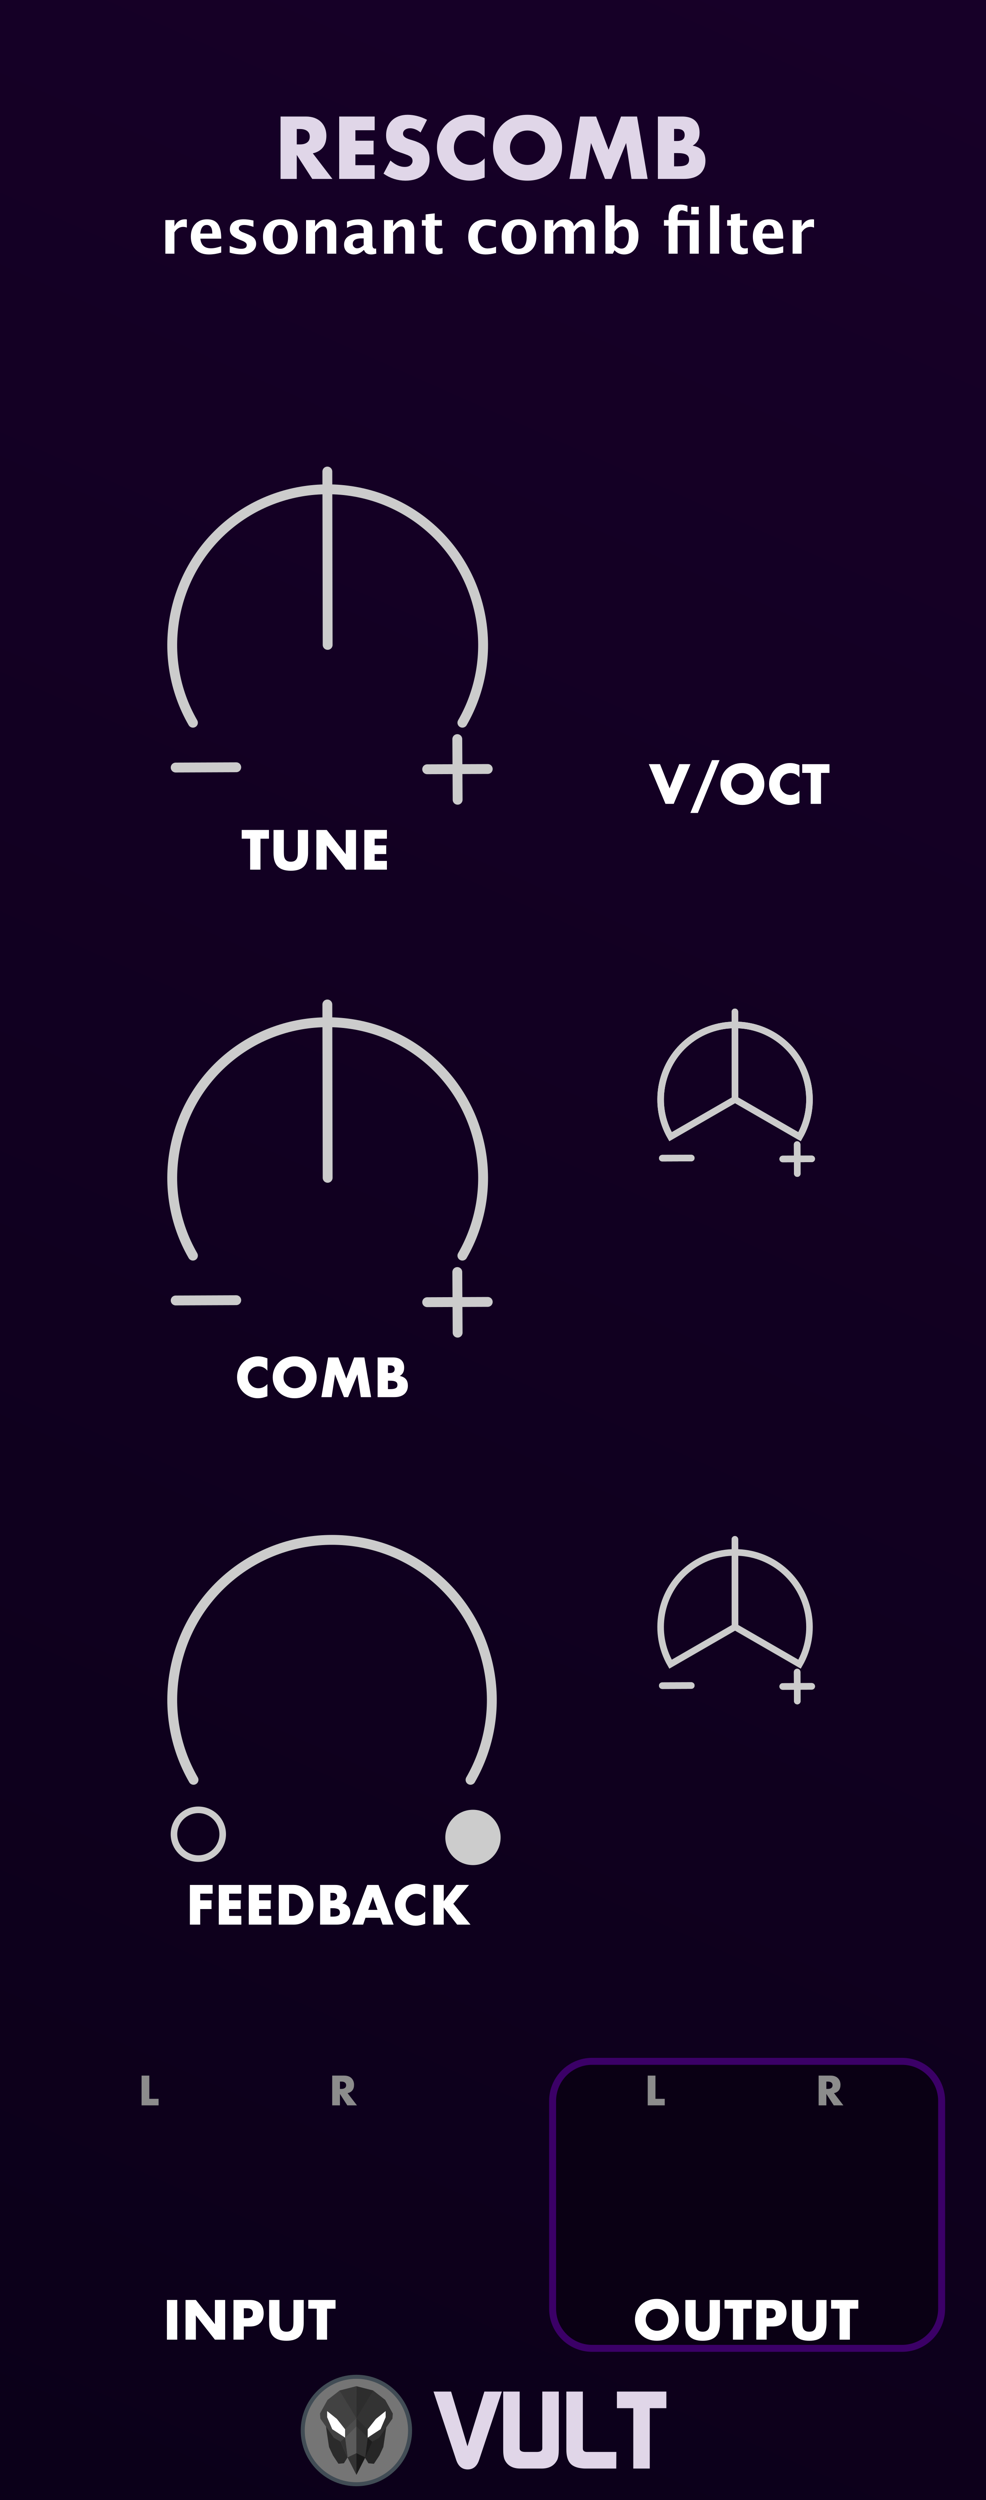 <?xml version="1.0" encoding="UTF-8" standalone="no"?>
<svg
   xmlns:serif="http://www.serif.com/"
   xmlns:dc="http://purl.org/dc/elements/1.1/"
   xmlns:cc="http://creativecommons.org/ns#"
   xmlns:rdf="http://www.w3.org/1999/02/22-rdf-syntax-ns#"
   xmlns:svg="http://www.w3.org/2000/svg"
   xmlns="http://www.w3.org/2000/svg"
   xmlns:sodipodi="http://sodipodi.sourceforge.net/DTD/sodipodi-0.dtd"
   xmlns:inkscape="http://www.inkscape.org/namespaces/inkscape"
   width="150px"
   height="380px"
   version="1.1"
   xml:space="preserve"
   style="fill-rule:evenodd;clip-rule:evenodd;stroke-linecap:round;"
   id="svg1067"
   sodipodi:docname="Rescomb.svg"
   inkscape:version="0.92.3 (2405546, 2018-03-11)"><rect width="100%" height="100%" fill="#808080" stroke="none"/><sodipodi:namedview
   pagecolor="#ffffff"
   bordercolor="#666666"
   borderopacity="1"
   objecttolerance="10"
   gridtolerance="10"
   guidetolerance="10"
   inkscape:pageopacity="0"
   inkscape:pageshadow="2"
   inkscape:window-width="1920"
   inkscape:window-height="1017"
   id="namedview1069"
   showgrid="false"
   inkscape:zoom="2.2105263"
   inkscape:cx="75"
   inkscape:cy="190"
   inkscape:window-x="1912"
   inkscape:window-y="-8"
   inkscape:window-maximized="1"
   inkscape:current-layer="svg1067" />
  <defs
   id="defs949">
    <linearGradient
   id="_Linear1"
   x1="0"
   y1="0"
   x2="1"
   y2="0"
   gradientUnits="userSpaceOnUse"
   gradientTransform="matrix(150,-379.998,379.998,150,3.28145e-4,379.998)">
      <stop
   offset="0"
   style="stop-color:#0b0019;stop-opacity:1"
   id="stop944" />
      <stop
   offset="1"
   style="stop-color:#170028;stop-opacity:1"
   id="stop946" />
    </linearGradient>
  
    
    
    
    
    
    
    
    
    
    
    
    
    
    
    
    
    
    
    
    
    
    
    
    
    
    
    
    
    
    
    
    
    
    
    
    
    
    
    
    
    
    
    
    
    
    
    
    
    
    
    
    
    
    
    
    
    
    
    
    
    
    
    
    
    
    
    
    
    
    
    
    
    
    
    
    
    
    
    
    
    
    
    
    
    
    
    
    
    
    
    
    
    
    
    
    
    
    
    
    
    
    
    
    
    
    
    
    
    
    
    
    
    
    
    
  </defs>
  <rect
   style="fill:url(#_Linear1)"
   height="379.998"
   width="150"
   y="0"
   x="0"
   id="rect17999" /><g
   id="g1201"
   style="fill:#e0d6e8"><path
     id="path42"
     d="m 65.952,363.5 h 2.673 l 2.49,8.317 2.574,-8.317 h 2.66 l -3.46,10.397 c -0.323,0.959 -0.903,1.438 -1.738,1.438 -0.847,0 -1.433,-0.484 -1.755,-1.453 z"
     style="fill:#e0d6e8;fill-rule:nonzero"
     inkscape:connector-curvature="0" /><path
     id="path44"
     d="M 76.55,372.292 V 363.5 h 2.507 v 8.709 c 0.044,0.312 0.334,0.468 0.869,0.468 h 1.705 c 0.513,0 0.797,-0.145 0.853,-0.435 l 0.017,-0.083 V 363.5 h 2.507 v 8.776 c 0,0.769 -0.083,1.315 -0.251,1.638 -0.445,0.858 -1.231,1.287 -2.357,1.287 h -3.243 c -1.159,0 -1.95,-0.44 -2.373,-1.321 -0.156,-0.323 -0.234,-0.852 -0.234,-1.588 z"
     style="fill:#e0d6e8;fill-rule:nonzero"
     inkscape:connector-curvature="0" /><path
     id="path46"
     d="M 86.161,372.343 V 363.5 h 2.508 v 8.642 c 0,0.357 0.211,0.535 0.635,0.535 h 4.463 l -0.016,2.524 h -4.664 c -0.167,0 -0.312,-0.006 -0.435,-0.017 -0.903,-0.077 -1.544,-0.342 -1.922,-0.794 -0.379,-0.451 -0.569,-1.133 -0.569,-2.047 z"
     style="fill:#e0d6e8;fill-rule:nonzero"
     inkscape:connector-curvature="0" /><path
     id="path48"
     d="M 93.851,366.024 V 363.5 h 7.522 v 2.524 h -2.524 v 9.177 h -2.508 v -9.177 z"
     style="fill:#e0d6e8;fill-rule:nonzero"
     inkscape:connector-curvature="0" /></g><path
   inkscape:connector-curvature="0"
   style="fill:#ffffff;fill-rule:nonzero"
   d="m 39.626,127.475 v 4.706 h -1.569 v -4.706 h -1.288 v -1.329 h 4.146 v 1.329 z"
   id="path18007" /><path
   inkscape:connector-curvature="0"
   style="fill:#ffffff;fill-rule:nonzero"
   d="m 43.179,126.146 v 3.282 c 0,0.176 0.008,0.356 0.02,0.54 0.012,0.184 0.053,0.352 0.121,0.5 0.068,0.148 0.172,0.272 0.316,0.364 0.144,0.092 0.348,0.14 0.608,0.14 0.26,0 0.464,-0.048 0.604,-0.14 0.14,-0.092 0.248,-0.216 0.316,-0.364 0.068,-0.148 0.112,-0.316 0.124,-0.5 0.012,-0.184 0.02,-0.364 0.02,-0.54 v -3.282 h 1.561 v 3.498 c 0,0.94 -0.216,1.624 -0.644,2.057 -0.428,0.432 -1.089,0.648 -1.981,0.648 -0.892,0 -1.553,-0.216 -1.985,-0.648 -0.432,-0.433 -0.648,-1.117 -0.648,-2.057 v -3.498 z"
   id="path18009" /><path
   inkscape:connector-curvature="0"
   style="fill:#ffffff;fill-rule:nonzero"
   d="m 48.134,132.181 v -6.035 h 1.568 l 2.897,3.69 v -3.69 h 1.561 v 6.035 h -1.561 l -2.897,-3.69 v 3.69 z"
   id="path18011" /><path
   inkscape:connector-curvature="0"
   style="fill:#ffffff;fill-rule:nonzero"
   d="m 58.858,127.475 h -1.865 v 1.008 h 1.761 v 1.329 h -1.761 v 1.04 h 1.865 v 1.329 h -3.433 v -6.035 h 3.433 z"
   id="path18013" /><path
   inkscape:connector-curvature="0"
   style="fill:none;stroke:#cccccc;stroke-width:1.5px"
   d="m 70.343,109.847 c 5.718,-9.906 3.48,-22.611 -5.286,-29.963 -8.761,-7.353 -21.66,-7.353 -30.422,0 -8.762,7.352 -11.004,20.057 -5.282,29.963"
   id="path18018" /><path
   inkscape:connector-curvature="0"
   style="fill:#cccccc;fill-rule:nonzero;stroke:#cccccc;stroke-width:1.5px"
   d="m 69.569,112.338 0.05,9.217"
   id="path9630" /><path
   inkscape:connector-curvature="0"
   style="fill:#cccccc;fill-rule:nonzero;stroke:#cccccc;stroke-width:1.5px"
   d="m 74.2,116.88 -9.213,0.043"
   id="path9630-1" /><path
   inkscape:connector-curvature="0"
   style="fill:#cccccc;fill-rule:nonzero;stroke:#cccccc;stroke-width:1.5px"
   d="m 35.939,116.619 -9.213,0.043"
   id="path9630-1-6" /><path
   inkscape:connector-curvature="0"
   style="fill:none;stroke:#cccccc;stroke-width:1.5px"
   d="M 49.846,98.018 49.799,71.671"
   id="path9948" /><path
   inkscape:connector-curvature="0"
   style="fill:#ffffff;fill-rule:nonzero"
   d="m 100.41,116.146 1.456,3.674 1.465,-3.674 h 1.704 l -2.545,6.035 h -1.248 l -2.537,-6.035 z"
   id="path18027" /><path
   inkscape:connector-curvature="0"
   style="fill:#ffffff;fill-rule:nonzero"
   d="m 108.317,115.538 h 1.144 l -3.297,8.027 h -1.137 z"
   id="path18029" /><path
   inkscape:connector-curvature="0"
   style="fill:#ffffff;fill-rule:nonzero"
   d="m 111.238,119.164 c 0,0.24 0.044,0.46 0.136,0.664 0.092,0.204 0.212,0.38 0.368,0.528 0.156,0.148 0.336,0.264 0.54,0.348 0.205,0.084 0.425,0.124 0.653,0.124 0.228,0 0.448,-0.04 0.652,-0.124 0.204,-0.084 0.388,-0.2 0.544,-0.348 0.156,-0.148 0.28,-0.324 0.372,-0.528 0.092,-0.204 0.136,-0.424 0.136,-0.664 0,-0.241 -0.044,-0.461 -0.136,-0.665 -0.092,-0.204 -0.216,-0.38 -0.372,-0.528 -0.156,-0.148 -0.34,-0.264 -0.544,-0.348 -0.204,-0.084 -0.424,-0.124 -0.652,-0.124 -0.228,0 -0.448,0.04 -0.653,0.124 -0.204,0.084 -0.384,0.2 -0.54,0.348 -0.156,0.148 -0.276,0.324 -0.368,0.528 -0.092,0.204 -0.136,0.424 -0.136,0.665 z m -1.641,0 c 0,-0.449 0.084,-0.865 0.248,-1.253 0.164,-0.388 0.397,-0.724 0.689,-1.012 0.292,-0.289 0.644,-0.513 1.052,-0.677 0.408,-0.164 0.856,-0.244 1.349,-0.244 0.484,0 0.932,0.08 1.344,0.244 0.412,0.164 0.765,0.388 1.061,0.677 0.296,0.288 0.528,0.624 0.692,1.012 0.164,0.388 0.248,0.804 0.248,1.253 0,0.448 -0.084,0.864 -0.248,1.252 -0.164,0.388 -0.396,0.724 -0.692,1.012 -0.296,0.289 -0.649,0.513 -1.061,0.677 -0.412,0.164 -0.86,0.244 -1.344,0.244 -0.493,0 -0.941,-0.08 -1.349,-0.244 -0.408,-0.164 -0.76,-0.388 -1.052,-0.677 -0.292,-0.288 -0.525,-0.624 -0.689,-1.012 -0.164,-0.388 -0.248,-0.804 -0.248,-1.252 z"
   id="path18031" /><path
   inkscape:connector-curvature="0"
   style="fill:#ffffff;fill-rule:nonzero"
   d="m 121.618,118.163 c -0.364,-0.444 -0.812,-0.664 -1.344,-0.664 -0.236,0 -0.452,0.044 -0.653,0.128 -0.2,0.084 -0.372,0.2 -0.516,0.348 -0.144,0.148 -0.256,0.32 -0.34,0.524 -0.084,0.204 -0.124,0.42 -0.124,0.657 0,0.24 0.04,0.46 0.124,0.664 0.084,0.204 0.196,0.38 0.344,0.528 0.148,0.148 0.32,0.268 0.516,0.352 0.197,0.084 0.413,0.128 0.641,0.128 0.5,0 0.952,-0.212 1.352,-0.64 v 1.857 l -0.16,0.056 c -0.24,0.084 -0.464,0.148 -0.672,0.188 -0.208,0.04 -0.412,0.06 -0.616,0.06 -0.416,0 -0.817,-0.08 -1.197,-0.236 -0.38,-0.156 -0.716,-0.38 -1.008,-0.665 -0.292,-0.284 -0.524,-0.624 -0.701,-1.016 -0.176,-0.392 -0.264,-0.82 -0.264,-1.284 0,-0.465 0.088,-0.889 0.26,-1.277 0.173,-0.388 0.405,-0.72 0.697,-1 0.292,-0.281 0.628,-0.501 1.012,-0.657 0.384,-0.156 0.789,-0.236 1.209,-0.236 0.24,0 0.476,0.024 0.708,0.076 0.232,0.052 0.476,0.128 0.732,0.236 z"
   id="path18033" /><path
   inkscape:connector-curvature="0"
   style="fill:#ffffff;fill-rule:nonzero"
   d="m 124.9,117.475 v 4.706 h -1.569 v -4.706 h -1.289 v -1.329 h 4.146 v 1.329 z"
   id="path18035" /><path
   inkscape:connector-curvature="0"
   style="fill:none;stroke:#cccccc;stroke-width:1px"
   d="m 121.64,172.767 c 2.737,-4.742 1.664,-10.824 -2.534,-14.346 -4.193,-3.521 -10.372,-3.521 -14.566,0 -4.197,3.522 -5.27,9.604 -2.533,14.346 l 9.816,-5.666 z"
   id="path18040" /><path
   inkscape:connector-curvature="0"
   style="fill:#cccccc;fill-rule:nonzero;stroke:#cccccc;stroke-width:1px"
   d="m 121.267,173.964 0.024,4.41"
   id="path18043" /><path
   inkscape:connector-curvature="0"
   style="fill:#cccccc;fill-rule:nonzero;stroke:#cccccc;stroke-width:1px"
   d="m 123.484,176.137 -4.41,0.02"
   id="path18046" /><path
   inkscape:connector-curvature="0"
   style="fill:#cccccc;fill-rule:nonzero;stroke:#cccccc;stroke-width:1px"
   d="m 105.165,176.013 -4.414,0.02"
   id="path18049" /><path
   inkscape:connector-curvature="0"
   style="fill:none;stroke:#cccccc;stroke-width:1px"
   d="m 111.823,167.105 -0.024,-13.31"
   id="path18052" /><path
   inkscape:connector-curvature="0"
   style="fill:none;stroke:#cccccc;stroke-width:1px"
   d="m 121.64,172.767 c 2.737,-4.742 1.664,-10.824 -2.534,-14.346 -4.193,-3.521 -10.372,-3.521 -14.566,0 -4.197,3.522 -5.27,9.604 -2.533,14.346 l 9.816,-5.666 z"
   id="path18055" /><path
   inkscape:connector-curvature="0"
   style="fill:#cccccc;fill-rule:nonzero;stroke:#cccccc;stroke-width:1px"
   d="m 121.267,173.964 0.024,4.41"
   id="path18058" /><path
   inkscape:connector-curvature="0"
   style="fill:#cccccc;fill-rule:nonzero;stroke:#cccccc;stroke-width:1px"
   d="m 123.484,176.137 -4.41,0.02"
   id="path18061" /><path
   inkscape:connector-curvature="0"
   style="fill:#cccccc;fill-rule:nonzero;stroke:#cccccc;stroke-width:1px"
   d="m 105.165,176.013 -4.414,0.02"
   id="path18064" /><path
   inkscape:connector-curvature="0"
   style="fill:none;stroke:#cccccc;stroke-width:1px"
   d="m 111.823,167.105 -0.024,-13.31"
   id="path18067" /><path
   inkscape:connector-curvature="0"
   style="fill:#ffffff;fill-rule:nonzero"
   d="m 40.681,208.337 c -0.364,-0.444 -0.812,-0.664 -1.344,-0.664 -0.236,0 -0.453,0.044 -0.653,0.128 -0.2,0.084 -0.372,0.2 -0.516,0.348 -0.144,0.148 -0.256,0.32 -0.34,0.524 -0.084,0.204 -0.124,0.42 -0.124,0.657 0,0.24 0.04,0.46 0.124,0.664 0.084,0.204 0.196,0.38 0.344,0.528 0.148,0.148 0.32,0.268 0.516,0.352 0.196,0.084 0.413,0.128 0.641,0.128 0.5,0 0.952,-0.212 1.352,-0.64 v 1.857 l -0.16,0.056 c -0.24,0.084 -0.464,0.148 -0.672,0.188 -0.208,0.04 -0.412,0.06 -0.616,0.06 -0.417,0 -0.817,-0.08 -1.197,-0.236 -0.38,-0.156 -0.716,-0.38 -1.008,-0.665 -0.292,-0.284 -0.525,-0.624 -0.701,-1.016 -0.176,-0.392 -0.264,-0.82 -0.264,-1.284 0,-0.465 0.088,-0.889 0.26,-1.277 0.172,-0.388 0.405,-0.72 0.697,-1 0.292,-0.281 0.628,-0.501 1.012,-0.657 0.384,-0.156 0.788,-0.236 1.209,-0.236 0.24,0 0.476,0.024 0.708,0.076 0.232,0.052 0.476,0.128 0.732,0.236 z"
   id="path18072" /><path
   inkscape:connector-curvature="0"
   style="fill:#ffffff;fill-rule:nonzero"
   d="m 43.13,209.338 c 0,0.24 0.044,0.46 0.136,0.664 0.092,0.204 0.212,0.38 0.368,0.528 0.156,0.148 0.337,0.264 0.541,0.348 0.204,0.084 0.424,0.124 0.652,0.124 0.228,0 0.448,-0.04 0.652,-0.124 0.204,-0.084 0.388,-0.2 0.544,-0.348 0.156,-0.148 0.28,-0.324 0.373,-0.528 0.092,-0.204 0.136,-0.424 0.136,-0.664 0,-0.241 -0.044,-0.461 -0.136,-0.665 -0.093,-0.204 -0.217,-0.38 -0.373,-0.528 -0.156,-0.148 -0.34,-0.264 -0.544,-0.348 -0.204,-0.084 -0.424,-0.124 -0.652,-0.124 -0.228,0 -0.448,0.04 -0.652,0.124 -0.204,0.084 -0.385,0.2 -0.541,0.348 -0.156,0.148 -0.276,0.324 -0.368,0.528 -0.092,0.204 -0.136,0.424 -0.136,0.665 z m -1.64,0 c 0,-0.449 0.084,-0.865 0.248,-1.253 0.164,-0.388 0.396,-0.724 0.688,-1.012 0.292,-0.289 0.644,-0.513 1.052,-0.677 0.408,-0.164 0.857,-0.244 1.349,-0.244 0.484,0 0.932,0.08 1.344,0.244 0.413,0.164 0.765,0.388 1.061,0.677 0.296,0.288 0.528,0.624 0.692,1.012 0.164,0.388 0.248,0.804 0.248,1.253 0,0.448 -0.084,0.864 -0.248,1.252 -0.164,0.388 -0.396,0.724 -0.692,1.012 -0.296,0.289 -0.648,0.513 -1.061,0.677 -0.412,0.164 -0.86,0.244 -1.344,0.244 -0.492,0 -0.941,-0.08 -1.349,-0.244 -0.408,-0.164 -0.76,-0.388 -1.052,-0.677 -0.292,-0.288 -0.524,-0.624 -0.688,-1.012 -0.164,-0.388 -0.248,-0.804 -0.248,-1.252 z"
   id="path18074" /><path
   inkscape:connector-curvature="0"
   style="fill:#ffffff;fill-rule:nonzero"
   d="m 48.893,212.355 1.024,-6.035 h 1.553 l 1.208,3.218 1.201,-3.218 h 1.552 l 1.025,6.035 h -1.561 l -0.52,-3.474 -1.425,3.474 h -0.624 l -1.353,-3.474 -0.52,3.474 z"
   id="path18076" /><path
   inkscape:connector-curvature="0"
   style="fill:#ffffff;fill-rule:nonzero"
   d="m 59.017,211.138 h 0.344 c 0.396,0 0.676,-0.052 0.848,-0.152 0.172,-0.1 0.256,-0.264 0.256,-0.488 0,-0.224 -0.084,-0.388 -0.256,-0.488 -0.172,-0.1 -0.452,-0.152 -0.848,-0.152 h -0.344 z m 0,-2.449 h 0.288 c 0.492,0 0.736,-0.196 0.736,-0.584 0,-0.388 -0.244,-0.584 -0.736,-0.584 h -0.288 z m -1.569,-2.369 h 2.337 c 0.556,0 0.976,0.132 1.265,0.4 0.288,0.269 0.432,0.653 0.432,1.153 0,0.304 -0.056,0.556 -0.164,0.756 -0.108,0.2 -0.276,0.368 -0.5,0.508 0.224,0.044 0.416,0.109 0.572,0.197 0.156,0.088 0.284,0.196 0.384,0.324 0.1,0.128 0.168,0.272 0.212,0.432 0.044,0.16 0.064,0.332 0.064,0.512 0,0.284 -0.048,0.532 -0.148,0.752 -0.1,0.22 -0.236,0.405 -0.416,0.553 -0.18,0.148 -0.396,0.26 -0.652,0.336 -0.257,0.076 -0.545,0.112 -0.865,0.112 h -2.521 z"
   id="path18078" /><path
   inkscape:connector-curvature="0"
   style="fill:none;stroke:#cccccc;stroke-width:1px"
   d="m 121.64,252.941 c 2.737,-4.742 1.664,-10.824 -2.534,-14.346 -4.193,-3.521 -10.372,-3.521 -14.566,0 -4.197,3.522 -5.27,9.604 -2.533,14.346 l 9.816,-5.666 z"
   id="path18083" /><path
   inkscape:connector-curvature="0"
   style="fill:#cccccc;fill-rule:nonzero;stroke:#cccccc;stroke-width:1px"
   d="m 121.267,254.138 0.024,4.41"
   id="path18086" /><path
   inkscape:connector-curvature="0"
   style="fill:#cccccc;fill-rule:nonzero;stroke:#cccccc;stroke-width:1px"
   d="m 123.484,256.311 -4.41,0.02"
   id="path18089" /><path
   inkscape:connector-curvature="0"
   style="fill:#cccccc;fill-rule:nonzero;stroke:#cccccc;stroke-width:1px"
   d="m 105.165,256.187 -4.414,0.02"
   id="path18092" /><path
   inkscape:connector-curvature="0"
   style="fill:none;stroke:#cccccc;stroke-width:1px"
   d="m 111.823,247.279 -0.024,-13.31"
   id="path18095" /><path
   inkscape:connector-curvature="0"
   style="fill:#cccccc;fill-rule:nonzero;stroke:#cccccc;stroke-width:1px"
   d="m 121.267,254.138 0.024,4.41"
   id="path18098" /><path
   inkscape:connector-curvature="0"
   style="fill:#cccccc;fill-rule:nonzero;stroke:#cccccc;stroke-width:1px"
   d="m 123.484,256.311 -4.41,0.02"
   id="path18101" /><path
   inkscape:connector-curvature="0"
   style="fill:#cccccc;fill-rule:nonzero;stroke:#cccccc;stroke-width:1px"
   d="m 105.165,256.187 -4.414,0.02"
   id="path18104" /><path
   inkscape:connector-curvature="0"
   style="fill:none;stroke:#cccccc;stroke-width:1px"
   d="m 111.823,247.279 -0.024,-13.31"
   id="path18107" /><path
   inkscape:connector-curvature="0"
   style="fill:#ffffff;fill-rule:nonzero"
   d="m 32.346,287.823 h -1.889 v 1.008 h 1.721 v 1.329 h -1.721 v 2.369 h -1.568 v -6.035 h 3.457 z"
   id="path18112" /><path
   inkscape:connector-curvature="0"
   style="fill:#ffffff;fill-rule:nonzero"
   d="m 36.716,287.823 h -1.865 v 1.008 h 1.761 v 1.329 h -1.761 v 1.04 h 1.865 v 1.329 h -3.434 v -6.035 h 3.434 z"
   id="path18114" /><path
   inkscape:connector-curvature="0"
   style="fill:#ffffff;fill-rule:nonzero"
   d="m 41.278,287.823 h -1.865 v 1.008 h 1.761 v 1.329 h -1.761 v 1.04 h 1.865 v 1.329 h -3.434 v -6.035 h 3.434 z"
   id="path18116" /><path
   inkscape:connector-curvature="0"
   style="fill:#ffffff;fill-rule:nonzero"
   d="m 43.975,291.2 h 0.36 c 0.272,0 0.516,-0.044 0.728,-0.128 0.212,-0.084 0.392,-0.204 0.54,-0.352 0.149,-0.148 0.261,-0.328 0.337,-0.532 0.076,-0.204 0.116,-0.432 0.116,-0.676 0,-0.241 -0.04,-0.465 -0.12,-0.673 -0.08,-0.208 -0.192,-0.388 -0.341,-0.536 -0.148,-0.148 -0.328,-0.268 -0.54,-0.352 -0.212,-0.084 -0.452,-0.128 -0.72,-0.128 h -0.36 z m -1.569,-4.706 h 2.321 c 0.412,0 0.796,0.084 1.157,0.248 0.36,0.164 0.676,0.385 0.944,0.661 0.268,0.276 0.48,0.596 0.636,0.96 0.156,0.364 0.232,0.748 0.232,1.149 0,0.396 -0.076,0.776 -0.228,1.14 -0.152,0.364 -0.364,0.688 -0.632,0.964 -0.268,0.277 -0.584,0.501 -0.944,0.665 -0.361,0.164 -0.749,0.248 -1.165,0.248 h -2.321 z"
   id="path18118" /><path
   inkscape:connector-curvature="0"
   style="fill:#ffffff;fill-rule:nonzero"
   d="m 50.265,291.312 h 0.345 c 0.396,0 0.676,-0.052 0.848,-0.152 0.172,-0.1 0.256,-0.264 0.256,-0.488 0,-0.224 -0.084,-0.388 -0.256,-0.488 -0.172,-0.1 -0.452,-0.152 -0.848,-0.152 h -0.345 z m 0,-2.449 h 0.289 c 0.492,0 0.736,-0.196 0.736,-0.584 0,-0.388 -0.244,-0.584 -0.736,-0.584 h -0.289 z m -1.568,-2.369 h 2.337 c 0.556,0 0.976,0.132 1.264,0.4 0.288,0.269 0.432,0.653 0.432,1.153 0,0.304 -0.056,0.556 -0.164,0.756 -0.108,0.2 -0.276,0.368 -0.5,0.508 0.224,0.044 0.416,0.109 0.572,0.197 0.156,0.088 0.285,0.196 0.385,0.324 0.1,0.128 0.168,0.272 0.212,0.432 0.044,0.16 0.064,0.332 0.064,0.512 0,0.284 -0.048,0.532 -0.148,0.752 -0.1,0.22 -0.236,0.405 -0.417,0.553 -0.18,0.148 -0.396,0.26 -0.652,0.336 -0.256,0.076 -0.544,0.112 -0.864,0.112 h -2.521 z"
   id="path18120" /><path
   inkscape:connector-curvature="0"
   style="fill:#ffffff;fill-rule:nonzero"
   d="m 57.428,290.288 -0.704,-2.009 -0.704,2.009 z m 0.417,1.192 h -2.241 l -0.361,1.049 h -1.672 l 2.297,-6.035 h 1.712 l 2.297,6.035 h -1.672 z"
   id="path18122" /><path
   inkscape:connector-curvature="0"
   style="fill:#ffffff;fill-rule:nonzero"
   d="m 64.687,288.511 c -0.364,-0.444 -0.812,-0.664 -1.344,-0.664 -0.236,0 -0.452,0.044 -0.652,0.128 -0.2,0.084 -0.373,0.2 -0.517,0.348 -0.144,0.148 -0.256,0.32 -0.34,0.524 -0.084,0.204 -0.124,0.42 -0.124,0.657 0,0.24 0.04,0.46 0.124,0.664 0.084,0.204 0.196,0.38 0.344,0.528 0.148,0.148 0.321,0.268 0.517,0.352 0.196,0.084 0.412,0.128 0.64,0.128 0.5,0 0.952,-0.212 1.352,-0.64 v 1.857 l -0.16,0.056 c -0.24,0.084 -0.464,0.148 -0.672,0.188 -0.208,0.04 -0.412,0.06 -0.616,0.06 -0.416,0 -0.817,-0.08 -1.197,-0.236 -0.38,-0.156 -0.716,-0.38 -1.008,-0.665 -0.292,-0.284 -0.524,-0.624 -0.7,-1.016 -0.176,-0.392 -0.265,-0.82 -0.265,-1.284 0,-0.465 0.089,-0.889 0.261,-1.277 0.172,-0.388 0.404,-0.72 0.696,-1 0.292,-0.281 0.628,-0.501 1.012,-0.657 0.384,-0.156 0.789,-0.236 1.209,-0.236 0.24,0 0.476,0.024 0.708,0.076 0.232,0.052 0.476,0.128 0.732,0.236 z"
   id="path18124" /><path
   inkscape:connector-curvature="0"
   style="fill:#ffffff;fill-rule:nonzero"
   d="m 67.505,288.983 1.912,-2.489 h 1.937 l -2.393,2.857 2.617,3.178 h -2.033 l -2.04,-2.617 v 2.617 h -1.569 v -6.035 h 1.569 z"
   id="path18126" /><path
   inkscape:connector-curvature="0"
   style="fill:none;stroke:#cccccc;stroke-width:1.5px;stroke-linecap:butt"
   d="m 71.583,270.519 c 5.878,-10.184 3.577,-23.245 -5.431,-30.804 -9.007,-7.556 -22.273,-7.556 -31.281,0 -9.007,7.559 -11.308,20.62 -5.43,30.804"
   id="path18131" /><circle
   style="fill:none;stroke:#cccccc;stroke-width:1px;stroke-linecap:butt"
   r="3.706"
   cy="278.787"
   cx="30.173"
   id="circle18134" /><circle
   style="fill:#cccccc;stroke:#cccccc;stroke-width:1px;stroke-linecap:butt"
   r="3.706"
   cy="279.275"
   cx="71.952"
   id="circle18137" /><path
   inkscape:connector-curvature="0"
   style="fill:none;stroke:#cccccc;stroke-width:1.5px"
   d="m 70.343,190.847 c 5.718,-9.906 3.48,-22.611 -5.286,-29.963 -8.761,-7.353 -21.66,-7.353 -30.422,0 -8.762,7.352 -11.004,20.057 -5.282,29.963"
   id="path18140" /><path
   inkscape:connector-curvature="0"
   style="fill:#cccccc;fill-rule:nonzero;stroke:#cccccc;stroke-width:1.5px"
   d="m 69.569,193.338 0.05,9.217"
   serif:id="path9630"
   id="path96301" /><path
   inkscape:connector-curvature="0"
   style="fill:#cccccc;fill-rule:nonzero;stroke:#cccccc;stroke-width:1.5px"
   d="m 74.2,197.88 -9.213,0.043"
   serif:id="path9630-1"
   id="path9630-11" /><path
   inkscape:connector-curvature="0"
   style="fill:#cccccc;fill-rule:nonzero;stroke:#cccccc;stroke-width:1.5px"
   d="m 35.939,197.619 -9.213,0.043"
   serif:id="path9630-1-6"
   id="path9630-1-61" /><path
   inkscape:connector-curvature="0"
   style="fill:none;stroke:#cccccc;stroke-width:1.5px"
   d="M 49.846,179.018 49.799,152.671"
   serif:id="path9948"
   id="path99481" /><path
   inkscape:connector-curvature="0"
   style="fill:#757575;fill-rule:nonzero;stroke:#414c55;stroke-width:0.61px;stroke-linecap:butt;stroke-miterlimit:10"
   d="m 62.383,369.417 c 0,-4.509 -3.655,-8.164 -8.164,-8.164 -4.509,0 -8.165,3.655 -8.165,8.164 0,4.509 3.656,8.165 8.165,8.165 4.509,0 8.164,-3.656 8.164,-8.165 z"
   id="path4" /><path
   inkscape:connector-curvature="0"
   style="fill:#2b2b2b;fill-rule:nonzero"
   d="m 52.321,374.394 0.553,-0.891 -1.064,-2.393 -2.216,-2.284 0.46,3.101 0.597,1.28 0.833,1.264 z"
   id="polygon6" /><path
   inkscape:connector-curvature="0"
   style="fill:#262626;fill-rule:nonzero"
   d="m 56.048,374.401 -0.553,-0.89 1.064,-2.393 2.216,-2.285 -0.46,3.101 -0.597,1.281 -0.833,1.263 z"
   id="polygon8" /><path
   inkscape:connector-curvature="0"
   style="fill:#424242;fill-rule:nonzero"
   d="m 51.636,363.359 2.584,-0.66 v 13.447 l -1.349,-2.651 -1.061,-2.385 -1.022,-0.581 -2.052,-2.92 -0.057,-0.776 1.148,-2.067 z"
   id="polygon12" /><path
   inkscape:connector-curvature="0"
   style="fill:#333333;fill-rule:nonzero"
   d="m 56.801,363.364 -2.584,-0.661 v 13.448 l 1.35,-2.651 1.06,-2.385 1.023,-0.581 2.051,-2.921 0.058,-0.775 -1.149,-2.067 z"
   id="polygon14" /><path
   inkscape:connector-curvature="0"
   style="fill:#4c4c4c;fill-rule:nonzero"
   d="m 52.496,369.237 1.723,-1.684 v 1.229 l -1.723,1.718 v -1.263"
   id="polyline16" /><path
   inkscape:connector-curvature="0"
   style="fill:#5b5b5b;fill-rule:nonzero"
   d="m 54.22,368.781 -1.723,1.718 0.377,3.004 1.346,2.643 z"
   id="polygon18" /><path
   inkscape:connector-curvature="0"
   style="fill:#333333;fill-rule:nonzero"
   d="m 54.22,376.146 -1.346,-2.643 1.346,-0.635 z"
   id="polygon20" /><path
   inkscape:connector-curvature="0"
   style="fill:#ffffff;fill-rule:nonzero"
   d="m 52.497,370.499 v -1.263 l -1.249,-1.58 -1.477,-1.19 -10e-4,0.932 0.775,1.823 z"
   id="polygon22" /><path
   inkscape:connector-curvature="0"
   style="fill:#2d2d2d;fill-rule:nonzero"
   d="m 55.942,369.238 -1.722,-1.685 v 1.23 l 1.722,1.718 v -1.263"
   id="polyline24" /><path
   inkscape:connector-curvature="0"
   style="fill:#353535;fill-rule:nonzero"
   d="m 54.218,368.781 1.722,1.718 -0.376,3.004 -1.347,2.643 z"
   id="polygon26" /><path
   inkscape:connector-curvature="0"
   style="fill:#191919;fill-rule:nonzero"
   d="m 54.217,376.146 1.347,-2.643 -1.346,-0.635 z"
   id="polygon28" /><path
   inkscape:connector-curvature="0"
   style="fill:#ffffff;fill-rule:nonzero"
   d="m 55.94,370.499 v -1.263 l 1.249,-1.58 1.478,-1.19 10e-4,0.932 -0.775,1.823 z"
   id="polygon30" /><path
   inkscape:connector-curvature="0"
   style="fill:#383838;fill-rule:nonzero"
   d="m 51.652,363.338 2.566,4.215 -0.005,-4.87"
   id="polyline32" /><path
   inkscape:connector-curvature="0"
   style="fill:#2d2d2d;fill-rule:nonzero"
   d="m 56.785,363.338 -2.566,4.215 0.006,-4.869"
   id="polyline34" /><path
   inkscape:connector-curvature="0"
   style="fill:#333333;fill-rule:nonzero"
   d="m 51.811,371.111 0.688,-0.611 0.375,3.006 z"
   id="polygon36" /><path
   inkscape:connector-curvature="0"
   style="fill:#1c1c1c;fill-rule:nonzero"
   d="m 56.631,371.125 -0.688,-0.61 -0.375,3.006 z"
   id="polygon38" /><path
   inkscape:connector-curvature="0"
   style="fill:#ffffff;fill-rule:nonzero"
   d="m 25.158,38.559 v -5.112 h 1.378 v 0.964 c 0.357,-0.72 0.9,-1.08 1.63,-1.08 0.087,0 0.172,0.009 0.256,0.027 v 1.23 c -0.196,-0.071 -0.377,-0.107 -0.545,-0.107 -0.55,0 -0.997,0.278 -1.341,0.833 v 3.245 z"
   id="path18168" /><path
   inkscape:connector-curvature="0"
   style="fill:#ffffff;fill-rule:nonzero"
   d="m 33.654,38.387 c -0.654,0.192 -1.275,0.289 -1.862,0.289 -0.853,0 -1.527,-0.243 -2.02,-0.727 -0.493,-0.484 -0.74,-1.145 -0.74,-1.983 0,-0.792 0.225,-1.428 0.677,-1.911 0.451,-0.483 1.049,-0.724 1.79,-0.724 0.748,0 1.295,0.236 1.639,0.707 0.344,0.472 0.516,1.219 0.516,2.239 h -3.17 c 0.094,0.976 0.628,1.463 1.607,1.463 0.461,0 0.983,-0.107 1.563,-0.321 z M 30.465,35.5 H 32.3 c 0,-0.872 -0.281,-1.307 -0.843,-1.307 -0.571,0 -0.902,0.435 -0.992,1.307 z"
   id="path18170" /><path
   inkscape:connector-curvature="0"
   style="fill:#ffffff;fill-rule:nonzero"
   d="m 34.944,38.396 v -1.01 c 0.683,0.286 1.266,0.428 1.75,0.428 0.566,0 0.848,-0.192 0.848,-0.577 0,-0.248 -0.233,-0.465 -0.699,-0.651 l -0.465,-0.187 c -0.505,-0.205 -0.868,-0.425 -1.085,-0.662 -0.217,-0.235 -0.326,-0.527 -0.326,-0.874 0,-0.485 0.186,-0.861 0.554,-1.13 0.37,-0.268 0.886,-0.402 1.551,-0.402 0.415,0 0.911,0.06 1.485,0.182 v 0.968 c -0.553,-0.193 -1.011,-0.288 -1.374,-0.288 -0.57,0 -0.856,0.177 -0.856,0.53 0,0.233 0.21,0.43 0.633,0.591 l 0.4,0.153 c 0.599,0.227 1.015,0.457 1.251,0.69 0.233,0.233 0.351,0.532 0.351,0.899 0,0.48 -0.2,0.871 -0.598,1.171 -0.399,0.298 -0.918,0.449 -1.558,0.449 -0.614,0 -1.235,-0.094 -1.862,-0.28 z"
   id="path18172" /><path
   inkscape:connector-curvature="0"
   style="fill:#ffffff;fill-rule:nonzero"
   d="m 42.616,38.676 c -0.797,0 -1.432,-0.242 -1.902,-0.725 -0.47,-0.482 -0.705,-1.131 -0.705,-1.948 0,-0.826 0.237,-1.477 0.711,-1.955 0.473,-0.478 1.116,-0.717 1.929,-0.717 0.816,0 1.461,0.239 1.934,0.717 0.473,0.478 0.71,1.126 0.71,1.946 0,0.838 -0.237,1.495 -0.712,1.969 -0.474,0.475 -1.13,0.713 -1.965,0.713 z m 0.023,-0.862 c 0.792,0 1.188,-0.607 1.188,-1.82 0,-0.556 -0.105,-0.994 -0.314,-1.317 -0.21,-0.323 -0.498,-0.484 -0.864,-0.484 -0.363,0 -0.649,0.161 -0.859,0.484 -0.21,0.323 -0.314,0.764 -0.314,1.326 0,0.556 0.103,0.997 0.312,1.323 0.207,0.326 0.491,0.488 0.851,0.488 z"
   id="path18174" /><path
   inkscape:connector-curvature="0"
   style="fill:#ffffff;fill-rule:nonzero"
   d="m 46.56,38.559 v -5.112 h 1.377 v 0.964 c 0.45,-0.72 1.031,-1.08 1.742,-1.08 0.456,0 0.816,0.144 1.08,0.433 0.263,0.289 0.396,0.683 0.396,1.183 v 3.612 h -1.379 v -3.273 c 0,-0.58 -0.192,-0.87 -0.577,-0.87 -0.437,0 -0.858,0.308 -1.262,0.927 v 3.216 z"
   id="path18176" /><path
   inkscape:connector-curvature="0"
   style="fill:#ffffff;fill-rule:nonzero"
   d="m 55.326,38.01 c -0.459,0.443 -0.951,0.666 -1.476,0.666 -0.446,0 -0.81,-0.137 -1.089,-0.41 -0.28,-0.273 -0.419,-0.627 -0.419,-1.062 0,-0.564 0.225,-1 0.677,-1.306 0.451,-0.306 1.098,-0.458 1.939,-0.458 h 0.368 v -0.466 c 0,-0.53 -0.302,-0.796 -0.908,-0.796 -0.537,0 -1.08,0.152 -1.629,0.456 v -0.949 c 0.623,-0.237 1.241,-0.354 1.852,-0.354 1.339,0 2.007,0.532 2.007,1.597 v 2.262 c 0,0.4 0.129,0.6 0.386,0.6 0.047,0 0.107,-0.005 0.182,-0.018 l 0.033,0.773 c -0.292,0.087 -0.549,0.131 -0.773,0.131 -0.565,0 -0.928,-0.223 -1.089,-0.666 z m 0,-0.74 V 36.231 H 55 c -0.891,0 -1.336,0.279 -1.336,0.838 0,0.19 0.065,0.349 0.193,0.478 0.129,0.128 0.288,0.193 0.477,0.193 0.323,0 0.654,-0.157 0.992,-0.47 z"
   id="path18178" /><path
   inkscape:connector-curvature="0"
   style="fill:#ffffff;fill-rule:nonzero"
   d="m 58.426,38.559 v -5.112 h 1.379 v 0.964 c 0.45,-0.72 1.03,-1.08 1.741,-1.08 0.456,0 0.816,0.144 1.08,0.433 0.263,0.289 0.396,0.683 0.396,1.183 v 3.612 h -1.379 v -3.273 c 0,-0.58 -0.192,-0.87 -0.577,-0.87 -0.437,0 -0.858,0.308 -1.261,0.927 v 3.216 z"
   id="path18180" /><path
   inkscape:connector-curvature="0"
   style="fill:#ffffff;fill-rule:nonzero"
   d="m 67.323,38.532 c -0.329,0.095 -0.588,0.144 -0.778,0.144 -1.194,0 -1.791,-0.559 -1.791,-1.676 v -2.692 h -0.573 v -0.861 h 0.573 v -0.86 l 1.377,-0.159 v 1.019 h 1.094 v 0.861 h -1.094 v 2.509 c 0,0.628 0.256,0.942 0.769,0.942 0.117,0 0.258,-0.023 0.423,-0.066 z"
   id="path18182" /><path
   inkscape:connector-curvature="0"
   style="fill:#ffffff;fill-rule:nonzero"
   d="m 75.465,38.447 c -0.57,0.152 -1.1,0.229 -1.587,0.229 -0.816,0 -1.461,-0.241 -1.934,-0.719 -0.474,-0.48 -0.711,-1.133 -0.711,-1.958 0,-0.835 0.244,-1.489 0.732,-1.961 0.487,-0.471 1.16,-0.707 2.02,-0.707 0.416,0 0.896,0.067 1.439,0.2 v 0.996 c -0.565,-0.183 -1.016,-0.274 -1.355,-0.274 -0.413,0 -0.745,0.158 -0.997,0.474 -0.251,0.317 -0.377,0.737 -0.377,1.262 0,0.537 0.136,0.967 0.408,1.29 0.271,0.323 0.633,0.484 1.086,0.484 0.413,0 0.839,-0.09 1.276,-0.27 z"
   id="path18184" /><path
   inkscape:connector-curvature="0"
   style="fill:#ffffff;fill-rule:nonzero"
   d="m 78.916,38.676 c -0.799,0 -1.433,-0.242 -1.903,-0.725 -0.47,-0.482 -0.705,-1.131 -0.705,-1.948 0,-0.826 0.237,-1.477 0.71,-1.955 0.474,-0.478 1.116,-0.717 1.93,-0.717 0.816,0 1.461,0.239 1.934,0.717 0.473,0.478 0.71,1.126 0.71,1.946 0,0.838 -0.237,1.495 -0.712,1.969 -0.475,0.475 -1.13,0.713 -1.964,0.713 z m 0.022,-0.862 c 0.792,0 1.188,-0.607 1.188,-1.82 0,-0.556 -0.105,-0.994 -0.315,-1.317 -0.209,-0.323 -0.497,-0.484 -0.863,-0.484 -0.364,0 -0.649,0.161 -0.859,0.484 -0.21,0.323 -0.315,0.764 -0.315,1.326 0,0.556 0.104,0.997 0.313,1.323 0.207,0.326 0.491,0.488 0.851,0.488 z"
   id="path18186" /><path
   inkscape:connector-curvature="0"
   style="fill:#ffffff;fill-rule:nonzero"
   d="m 82.859,38.559 v -5.112 h 1.322 v 0.964 c 0.403,-0.72 0.977,-1.08 1.723,-1.08 0.384,0 0.701,0.094 0.949,0.284 0.248,0.189 0.401,0.455 0.456,0.796 0.478,-0.72 1.055,-1.08 1.732,-1.08 0.934,0 1.402,0.516 1.402,1.546 v 3.682 H 89.12 v -3.231 c 0,-0.605 -0.202,-0.908 -0.605,-0.908 -0.413,0 -0.815,0.298 -1.206,0.894 v 3.245 h -1.322 v -3.231 c 0,-0.608 -0.203,-0.912 -0.61,-0.912 -0.406,0 -0.805,0.299 -1.196,0.898 v 3.245 z"
   id="path18188" /><path
   inkscape:connector-curvature="0"
   style="fill:#ffffff;fill-rule:nonzero"
   d="m 92.104,38.559 v -7.351 h 1.378 v 3.203 c 0.354,-0.72 0.911,-1.08 1.672,-1.08 0.614,0 1.097,0.225 1.45,0.675 0.352,0.45 0.528,1.07 0.528,1.857 0,0.854 -0.198,1.536 -0.596,2.047 -0.397,0.51 -0.928,0.766 -1.592,0.766 -0.571,0 -1.058,-0.211 -1.462,-0.634 l -0.256,0.517 z m 1.378,-1.336 c 0.336,0.373 0.693,0.559 1.071,0.559 0.339,0 0.609,-0.164 0.81,-0.491 0.202,-0.327 0.303,-0.765 0.303,-1.311 0,-1.046 -0.337,-1.569 -1.011,-1.569 -0.406,0 -0.797,0.262 -1.173,0.787 z"
   id="path18190" /><path
   inkscape:connector-curvature="0"
   style="fill:#ffffff;fill-rule:nonzero"
   d="m 101.709,38.559 v -4.251 h -0.703 v -0.861 h 0.703 v -0.353 c 0,-0.643 0.152,-1.137 0.458,-1.484 0.305,-0.345 0.742,-0.518 1.306,-0.518 0.347,0 0.717,0.063 1.108,0.19 v 0.941 c -0.385,-0.171 -0.671,-0.256 -0.856,-0.256 -0.426,0 -0.639,0.388 -0.639,1.164 v 0.316 h 3.218 v 5.112 h -1.378 v -4.251 h -1.84 v 4.251 z m 3.444,-5.972 v -1.151 h 1.151 v 1.151 z"
   id="path18192" /><rect
   style="fill:#ffffff"
   height="7.351"
   width="1.379"
   y="31.208"
   x="108.026"
   id="rect18194" /><path
   inkscape:connector-curvature="0"
   style="fill:#ffffff;fill-rule:nonzero"
   d="m 113.762,38.532 c -0.329,0.095 -0.589,0.144 -0.778,0.144 -1.194,0 -1.793,-0.559 -1.793,-1.676 v -2.692 h -0.571 v -0.861 h 0.571 v -0.86 l 1.379,-0.159 v 1.019 h 1.094 v 0.861 h -1.094 v 2.509 c 0,0.628 0.256,0.942 0.767,0.942 0.119,0 0.26,-0.023 0.425,-0.066 z"
   id="path18196" /><path
   inkscape:connector-curvature="0"
   style="fill:#ffffff;fill-rule:nonzero"
   d="m 119.152,38.387 c -0.654,0.192 -1.275,0.289 -1.861,0.289 -0.855,0 -1.528,-0.243 -2.021,-0.727 -0.494,-0.484 -0.74,-1.145 -0.74,-1.983 0,-0.792 0.225,-1.428 0.677,-1.911 0.451,-0.483 1.048,-0.724 1.791,-0.724 0.747,0 1.293,0.236 1.638,0.707 0.345,0.472 0.516,1.219 0.516,2.239 h -3.17 c 0.093,0.976 0.629,1.463 1.606,1.463 0.463,0 0.984,-0.107 1.564,-0.321 z M 115.963,35.5 h 1.835 c 0,-0.872 -0.281,-1.307 -0.843,-1.307 -0.57,0 -0.902,0.435 -0.992,1.307 z"
   id="path18198" /><path
   inkscape:connector-curvature="0"
   style="fill:#ffffff;fill-rule:nonzero"
   d="m 120.577,38.559 v -5.112 h 1.378 v 0.964 c 0.358,-0.72 0.901,-1.08 1.629,-1.08 0.088,0 0.173,0.009 0.256,0.027 v 1.23 c -0.194,-0.071 -0.376,-0.107 -0.544,-0.107 -0.549,0 -0.996,0.278 -1.341,0.833 v 3.245 z"
   id="path18200" /><g
   id="g1195"
   style="fill:#e0d6e8"><path
     id="path18209"
     d="m 45.148,21.948 h 0.466 c 0.486,0 0.859,-0.099 1.119,-0.301 0.261,-0.201 0.39,-0.491 0.39,-0.868 0,-0.377 -0.129,-0.666 -0.39,-0.868 C 46.473,19.71 46.1,19.61 45.614,19.61 h -0.466 z m 5.422,5.247 h -3.069 l -2.353,-3.648 v 3.648 H 42.682 V 17.71 h 3.837 c 0.529,0 0.99,0.078 1.384,0.232 0.395,0.156 0.72,0.368 0.975,0.635 0.256,0.269 0.449,0.58 0.578,0.931 0.131,0.353 0.196,0.73 0.196,1.133 0,0.721 -0.174,1.306 -0.522,1.755 -0.349,0.449 -0.862,0.753 -1.541,0.912 z"
     style="fill:#e0d6e8;fill-rule:nonzero"
     inkscape:connector-curvature="0" /><path
     id="path18211"
     d="m 56.998,19.797 h -2.931 v 1.585 h 2.768 v 2.089 h -2.768 v 1.635 h 2.931 v 2.089 H 51.602 V 17.71 h 5.396 z"
     style="fill:#e0d6e8;fill-rule:nonzero"
     inkscape:connector-curvature="0" /><path
     id="path18213"
     d="m 63.98,20.137 c -0.268,-0.217 -0.537,-0.38 -0.805,-0.483 -0.269,-0.106 -0.529,-0.158 -0.78,-0.158 -0.319,0 -0.578,0.075 -0.78,0.227 -0.201,0.15 -0.302,0.347 -0.302,0.591 0,0.168 0.051,0.305 0.151,0.414 0.101,0.11 0.233,0.204 0.397,0.284 0.163,0.08 0.347,0.149 0.552,0.208 0.207,0.059 0.409,0.121 0.612,0.188 0.804,0.269 1.393,0.627 1.767,1.076 0.373,0.449 0.559,1.033 0.559,1.754 0,0.488 -0.082,0.927 -0.245,1.321 -0.163,0.395 -0.403,0.733 -0.717,1.013 -0.315,0.281 -0.7,0.499 -1.158,0.655 -0.457,0.154 -0.975,0.232 -1.553,0.232 -1.199,0 -2.311,-0.356 -3.334,-1.069 L 59.4,24.402 c 0.369,0.328 0.734,0.57 1.095,0.73 0.361,0.16 0.717,0.238 1.07,0.238 0.402,0 0.702,-0.092 0.899,-0.276 0.197,-0.185 0.296,-0.394 0.296,-0.63 0,-0.142 -0.026,-0.265 -0.075,-0.37 -0.051,-0.105 -0.135,-0.201 -0.252,-0.289 -0.118,-0.089 -0.27,-0.17 -0.459,-0.246 -0.189,-0.075 -0.417,-0.159 -0.686,-0.251 -0.319,-0.101 -0.632,-0.211 -0.937,-0.334 -0.306,-0.121 -0.579,-0.282 -0.817,-0.483 -0.24,-0.203 -0.433,-0.456 -0.58,-0.762 -0.146,-0.307 -0.219,-0.694 -0.219,-1.163 0,-0.47 0.077,-0.896 0.233,-1.277 0.154,-0.383 0.373,-0.709 0.654,-0.982 0.281,-0.272 0.624,-0.483 1.03,-0.635 0.408,-0.151 0.862,-0.227 1.366,-0.227 0.47,0 0.96,0.066 1.471,0.196 0.512,0.129 1.002,0.32 1.472,0.571 z"
     style="fill:#e0d6e8;fill-rule:nonzero"
     inkscape:connector-curvature="0" /><path
     id="path18215"
     d="m 73.729,20.88 c -0.57,-0.696 -1.274,-1.044 -2.113,-1.044 -0.369,0 -0.71,0.067 -1.025,0.201 -0.314,0.135 -0.586,0.317 -0.812,0.548 -0.227,0.23 -0.404,0.504 -0.534,0.823 -0.131,0.319 -0.195,0.663 -0.195,1.032 0,0.377 0.064,0.725 0.195,1.044 0.13,0.318 0.31,0.596 0.54,0.83 0.231,0.234 0.501,0.42 0.812,0.554 0.31,0.133 0.646,0.201 1.007,0.201 0.788,0 1.497,-0.335 2.125,-1.007 v 2.918 l -0.251,0.09 c -0.377,0.133 -0.73,0.231 -1.057,0.295 -0.327,0.063 -0.65,0.094 -0.968,0.094 -0.655,0 -1.281,-0.124 -1.881,-0.371 -0.6,-0.247 -1.128,-0.595 -1.585,-1.044 -0.458,-0.449 -0.824,-0.982 -1.101,-1.598 -0.277,-0.617 -0.416,-1.289 -0.416,-2.019 0,-0.729 0.137,-1.399 0.409,-2.006 0.273,-0.609 0.638,-1.132 1.095,-1.573 0.457,-0.44 0.988,-0.783 1.592,-1.031 0.603,-0.248 1.237,-0.372 1.899,-0.372 0.377,0 0.749,0.04 1.113,0.12 0.365,0.08 0.749,0.204 1.151,0.372 z"
     style="fill:#e0d6e8;fill-rule:nonzero"
     inkscape:connector-curvature="0" /><path
     id="path18217"
     d="m 77.579,22.452 c 0,0.378 0.071,0.726 0.214,1.044 0.142,0.318 0.336,0.596 0.578,0.831 0.244,0.235 0.526,0.417 0.85,0.546 0.322,0.131 0.664,0.196 1.025,0.196 0.36,0 0.702,-0.065 1.025,-0.196 0.323,-0.129 0.608,-0.311 0.856,-0.546 0.246,-0.235 0.442,-0.513 0.585,-0.831 0.142,-0.318 0.213,-0.666 0.213,-1.044 0,-0.377 -0.071,-0.725 -0.213,-1.044 -0.143,-0.319 -0.339,-0.596 -0.585,-0.83 -0.248,-0.234 -0.533,-0.417 -0.856,-0.547 -0.323,-0.13 -0.665,-0.195 -1.025,-0.195 -0.361,0 -0.703,0.065 -1.025,0.195 -0.324,0.13 -0.606,0.313 -0.85,0.547 -0.242,0.234 -0.436,0.511 -0.578,0.83 -0.143,0.319 -0.214,0.667 -0.214,1.044 z m -2.579,0 c 0,-0.705 0.13,-1.36 0.39,-1.969 0.26,-0.607 0.621,-1.138 1.082,-1.591 0.461,-0.453 1.012,-0.807 1.654,-1.063 0.642,-0.256 1.348,-0.384 2.12,-0.384 0.764,0 1.468,0.128 2.113,0.384 0.646,0.256 1.201,0.61 1.667,1.063 0.465,0.453 0.829,0.984 1.089,1.591 0.259,0.609 0.39,1.264 0.39,1.969 0,0.705 -0.131,1.361 -0.39,1.969 -0.26,0.608 -0.624,1.138 -1.089,1.591 -0.466,0.453 -1.021,0.807 -1.667,1.063 -0.645,0.256 -1.349,0.384 -2.113,0.384 -0.772,0 -1.478,-0.128 -2.12,-0.384 -0.642,-0.256 -1.193,-0.61 -1.654,-1.063 C 76.011,25.559 75.65,25.029 75.39,24.421 75.13,23.813 75,23.157 75,22.452 Z"
     style="fill:#e0d6e8;fill-rule:nonzero"
     inkscape:connector-curvature="0" /><path
     id="path18219"
     d="m 86.637,27.195 1.61,-9.485 h 2.44 l 1.9,5.056 1.887,-5.056 h 2.44 l 1.61,9.485 h -2.453 l -0.818,-5.46 -2.239,5.46 h -0.981 l -2.126,-5.46 -0.818,5.46 z"
     style="fill:#e0d6e8;fill-rule:nonzero"
     inkscape:connector-curvature="0" /><path
     id="path18221"
     d="m 102.549,25.282 h 0.542 c 0.62,0 1.065,-0.078 1.334,-0.238 0.267,-0.16 0.402,-0.416 0.402,-0.767 0,-0.353 -0.135,-0.609 -0.402,-0.768 -0.269,-0.159 -0.714,-0.239 -1.334,-0.239 h -0.542 z m 0,-3.849 h 0.453 c 0.773,0 1.158,-0.306 1.158,-0.918 0,-0.612 -0.385,-0.919 -1.158,-0.919 h -0.453 z m -2.465,-3.723 h 3.673 c 0.873,0 1.535,0.209 1.988,0.629 0.452,0.42 0.679,1.023 0.679,1.811 0,0.479 -0.085,0.874 -0.257,1.188 -0.172,0.316 -0.434,0.581 -0.786,0.8 0.352,0.068 0.651,0.17 0.899,0.309 0.248,0.137 0.449,0.307 0.603,0.508 0.156,0.202 0.267,0.428 0.333,0.68 0.068,0.251 0.102,0.519 0.102,0.805 0,0.444 -0.078,0.838 -0.233,1.182 -0.155,0.345 -0.373,0.634 -0.654,0.868 -0.281,0.235 -0.622,0.412 -1.026,0.529 -0.402,0.117 -0.855,0.176 -1.359,0.176 h -3.962 z"
     style="fill:#e0d6e8;fill-rule:nonzero"
     inkscape:connector-curvature="0" /></g><path
   inkscape:connector-curvature="0"
   style="fill:#0a0014;stroke:#3b0067;stroke-width:1.06px;stroke-linecap:butt"
   d="m 143.249,319.323 c 0,-3.321 -2.697,-6.018 -6.018,-6.018 H 90.085 c -3.321,0 -6.018,2.697 -6.018,6.018 v 31.59 c 0,3.322 2.697,6.018 6.018,6.018 h 47.146 c 3.321,0 6.018,-2.696 6.018,-6.018 z"
   id="path3131" /><rect
   style="fill:#ffffff"
   height="6.035"
   width="1.569"
   y="349.575"
   x="25.395"
   id="rect3135" /><path
   inkscape:connector-curvature="0"
   style="fill:#ffffff;fill-rule:nonzero"
   d="m 28.228,355.61 v -6.035 h 1.568 l 2.898,3.69 v -3.69 h 1.56 v 6.035 h -1.56 l -2.898,-3.69 v 3.69 z"
   id="path3137" /><path
   inkscape:connector-curvature="0"
   style="fill:#ffffff;fill-rule:nonzero"
   d="m 37.087,352.344 h 0.521 c 0.576,0 0.864,-0.252 0.864,-0.752 0,-0.5 -0.288,-0.752 -0.864,-0.752 h -0.521 z m 0,3.266 h -1.568 v -6.035 h 2.497 c 0.676,0 1.196,0.176 1.556,0.529 0.361,0.352 0.541,0.848 0.541,1.488 0,0.64 -0.18,1.137 -0.541,1.489 -0.36,0.352 -0.88,0.528 -1.556,0.528 h -0.929 z"
   id="path3139" /><path
   inkscape:connector-curvature="0"
   style="fill:#ffffff;fill-rule:nonzero"
   d="m 42.514,349.575 v 3.282 c 0,0.176 0.008,0.356 0.02,0.54 0.012,0.184 0.052,0.352 0.12,0.5 0.068,0.148 0.172,0.272 0.316,0.364 0.144,0.092 0.348,0.14 0.608,0.14 0.26,0 0.464,-0.048 0.604,-0.14 0.14,-0.092 0.248,-0.216 0.316,-0.364 0.069,-0.148 0.113,-0.316 0.125,-0.5 0.012,-0.184 0.02,-0.364 0.02,-0.54 v -3.282 h 1.56 v 3.498 c 0,0.94 -0.216,1.624 -0.644,2.057 -0.428,0.432 -1.089,0.648 -1.981,0.648 -0.892,0 -1.553,-0.216 -1.985,-0.648 -0.432,-0.433 -0.648,-1.117 -0.648,-2.057 v -3.498 z"
   id="path3141" /><path
   inkscape:connector-curvature="0"
   style="fill:#ffffff;fill-rule:nonzero"
   d="m 49.757,350.904 v 4.706 h -1.569 v -4.706 h -1.289 v -1.329 h 4.146 v 1.329 z"
   id="path3143" /><path
   inkscape:connector-curvature="0"
   style="fill:#ffffff;fill-rule:nonzero"
   d="m 98.235,352.593 c 0,0.24 0.044,0.464 0.136,0.664 0.088,0.204 0.212,0.38 0.368,0.528 0.152,0.152 0.332,0.264 0.54,0.348 0.204,0.084 0.42,0.124 0.653,0.124 0.228,0 0.444,-0.04 0.652,-0.124 0.204,-0.084 0.384,-0.196 0.54,-0.348 0.16,-0.148 0.284,-0.324 0.372,-0.528 0.092,-0.2 0.136,-0.424 0.136,-0.664 0,-0.241 -0.044,-0.461 -0.136,-0.665 -0.088,-0.2 -0.212,-0.376 -0.372,-0.528 -0.156,-0.148 -0.336,-0.264 -0.54,-0.348 -0.208,-0.08 -0.424,-0.124 -0.652,-0.124 -0.233,0 -0.449,0.044 -0.653,0.124 -0.208,0.084 -0.388,0.2 -0.54,0.348 -0.156,0.152 -0.28,0.328 -0.368,0.528 -0.092,0.204 -0.136,0.424 -0.136,0.665 z m -1.641,0 c 0,-0.449 0.084,-0.865 0.248,-1.253 0.164,-0.384 0.396,-0.72 0.689,-1.008 0.292,-0.289 0.644,-0.517 1.052,-0.677 0.408,-0.164 0.856,-0.244 1.349,-0.244 0.484,0 0.932,0.08 1.34,0.244 0.412,0.16 0.764,0.388 1.061,0.677 0.296,0.288 0.528,0.624 0.692,1.008 0.168,0.388 0.248,0.804 0.248,1.253 0,0.448 -0.08,0.868 -0.248,1.252 -0.164,0.388 -0.396,0.724 -0.692,1.012 -0.297,0.289 -0.649,0.513 -1.061,0.677 -0.408,0.164 -0.856,0.244 -1.34,0.244 -0.493,0 -0.941,-0.08 -1.349,-0.244 -0.408,-0.164 -0.76,-0.388 -1.052,-0.677 -0.293,-0.288 -0.525,-0.624 -0.689,-1.012 -0.164,-0.384 -0.248,-0.804 -0.248,-1.252 z"
   id="path3148" /><path
   inkscape:connector-curvature="0"
   style="fill:#ffffff;fill-rule:nonzero"
   d="m 105.834,349.579 v 3.278 c 0,0.176 0.008,0.356 0.02,0.54 0.012,0.184 0.052,0.352 0.12,0.5 0.068,0.148 0.172,0.272 0.316,0.364 0.144,0.092 0.348,0.14 0.608,0.14 0.261,0 0.465,-0.048 0.605,-0.14 0.14,-0.092 0.244,-0.216 0.316,-0.364 0.068,-0.148 0.108,-0.316 0.124,-0.5 0.012,-0.184 0.02,-0.364 0.02,-0.54 v -3.278 h 1.561 v 3.494 c 0,0.94 -0.217,1.624 -0.645,2.057 -0.432,0.432 -1.092,0.648 -1.981,0.648 -0.892,0 -1.552,-0.216 -1.984,-0.648 -0.433,-0.433 -0.649,-1.117 -0.649,-2.057 v -3.494 z"
   id="path3150" /><path
   inkscape:connector-curvature="0"
   style="fill:#ffffff;fill-rule:nonzero"
   d="m 113.073,350.904 v 4.706 h -1.569 v -4.706 h -1.284 v -1.325 h 4.142 v 1.325 z"
   id="path3152" /><path
   inkscape:connector-curvature="0"
   style="fill:#ffffff;fill-rule:nonzero"
   d="m 116.626,352.344 h 0.521 c 0.576,0 0.864,-0.248 0.864,-0.752 0,-0.5 -0.288,-0.752 -0.864,-0.752 h -0.521 z m 0,3.266 h -1.568 v -6.031 h 2.497 c 0.676,0 1.196,0.176 1.556,0.529 0.361,0.352 0.541,0.844 0.541,1.484 0,0.64 -0.18,1.137 -0.541,1.489 -0.36,0.352 -0.88,0.528 -1.556,0.528 h -0.929 z"
   id="path3154" /><path
   inkscape:connector-curvature="0"
   style="fill:#ffffff;fill-rule:nonzero"
   d="m 122.049,349.579 v 3.278 c 0,0.176 0.008,0.356 0.02,0.54 0.016,0.184 0.056,0.352 0.12,0.5 0.068,0.148 0.172,0.272 0.316,0.364 0.144,0.092 0.348,0.14 0.608,0.14 0.264,0 0.464,-0.048 0.604,-0.14 0.14,-0.092 0.249,-0.216 0.317,-0.364 0.068,-0.148 0.112,-0.316 0.124,-0.5 0.012,-0.184 0.02,-0.364 0.02,-0.54 v -3.278 h 1.56 v 3.494 c 0,0.94 -0.216,1.624 -0.644,2.057 -0.428,0.432 -1.088,0.648 -1.981,0.648 -0.888,0 -1.552,-0.216 -1.985,-0.648 -0.432,-0.433 -0.648,-1.117 -0.648,-2.057 v -3.494 z"
   id="path3156" /><path
   inkscape:connector-curvature="0"
   style="fill:#ffffff;fill-rule:nonzero"
   d="m 129.292,350.904 v 4.706 h -1.569 v -4.706 h -1.288 v -1.325 h 4.141 v 1.325 z"
   id="path3158" /><path
   inkscape:connector-curvature="0"
   style="fill:#8c8c8c;fill-rule:nonzero"
   d="m 22.714,315.474 v 3.529 h 1.412 V 320 h -2.589 v -4.526 z"
   id="path3163" /><path
   inkscape:connector-curvature="0"
   style="fill:#8c8c8c;fill-rule:nonzero"
   d="m 51.714,317.499 h 0.224 c 0.232,0 0.408,-0.048 0.532,-0.144 0.124,-0.096 0.188,-0.236 0.188,-0.416 0,-0.181 -0.064,-0.317 -0.188,-0.413 -0.124,-0.096 -0.3,-0.144 -0.532,-0.144 H 51.714 Z M 54.303,320 h -1.465 l -1.124,-1.741 V 320 h -1.177 v -4.526 h 1.833 c 0.252,0 0.472,0.04 0.66,0.112 0.188,0.076 0.34,0.176 0.464,0.304 0.12,0.128 0.213,0.276 0.277,0.444 0.06,0.168 0.092,0.348 0.092,0.541 0,0.344 -0.084,0.624 -0.249,0.836 -0.168,0.212 -0.412,0.36 -0.736,0.436 z"
   id="path3167" /><path
   inkscape:connector-curvature="0"
   style="fill:#8c8c8c;fill-rule:nonzero"
   d="m 99.714,315.474 v 3.529 h 1.412 V 320 h -2.589 v -4.526 z"
   id="path3171" /><path
   inkscape:connector-curvature="0"
   style="fill:#8c8c8c;fill-rule:nonzero"
   d="m 125.714,317.499 h 0.224 c 0.232,0 0.408,-0.048 0.532,-0.144 0.124,-0.096 0.188,-0.236 0.188,-0.416 0,-0.181 -0.064,-0.317 -0.188,-0.413 -0.124,-0.096 -0.3,-0.144 -0.532,-0.144 h -0.224 z m 2.589,2.501 h -1.465 l -1.124,-1.741 V 320 h -1.177 v -4.526 h 1.833 c 0.252,0 0.472,0.04 0.66,0.112 0.188,0.076 0.34,0.176 0.464,0.304 0.12,0.128 0.213,0.276 0.277,0.444 0.06,0.168 0.092,0.348 0.092,0.541 0,0.344 -0.084,0.624 -0.249,0.836 -0.168,0.212 -0.412,0.36 -0.736,0.436 z"
   id="path3175" />
</svg>